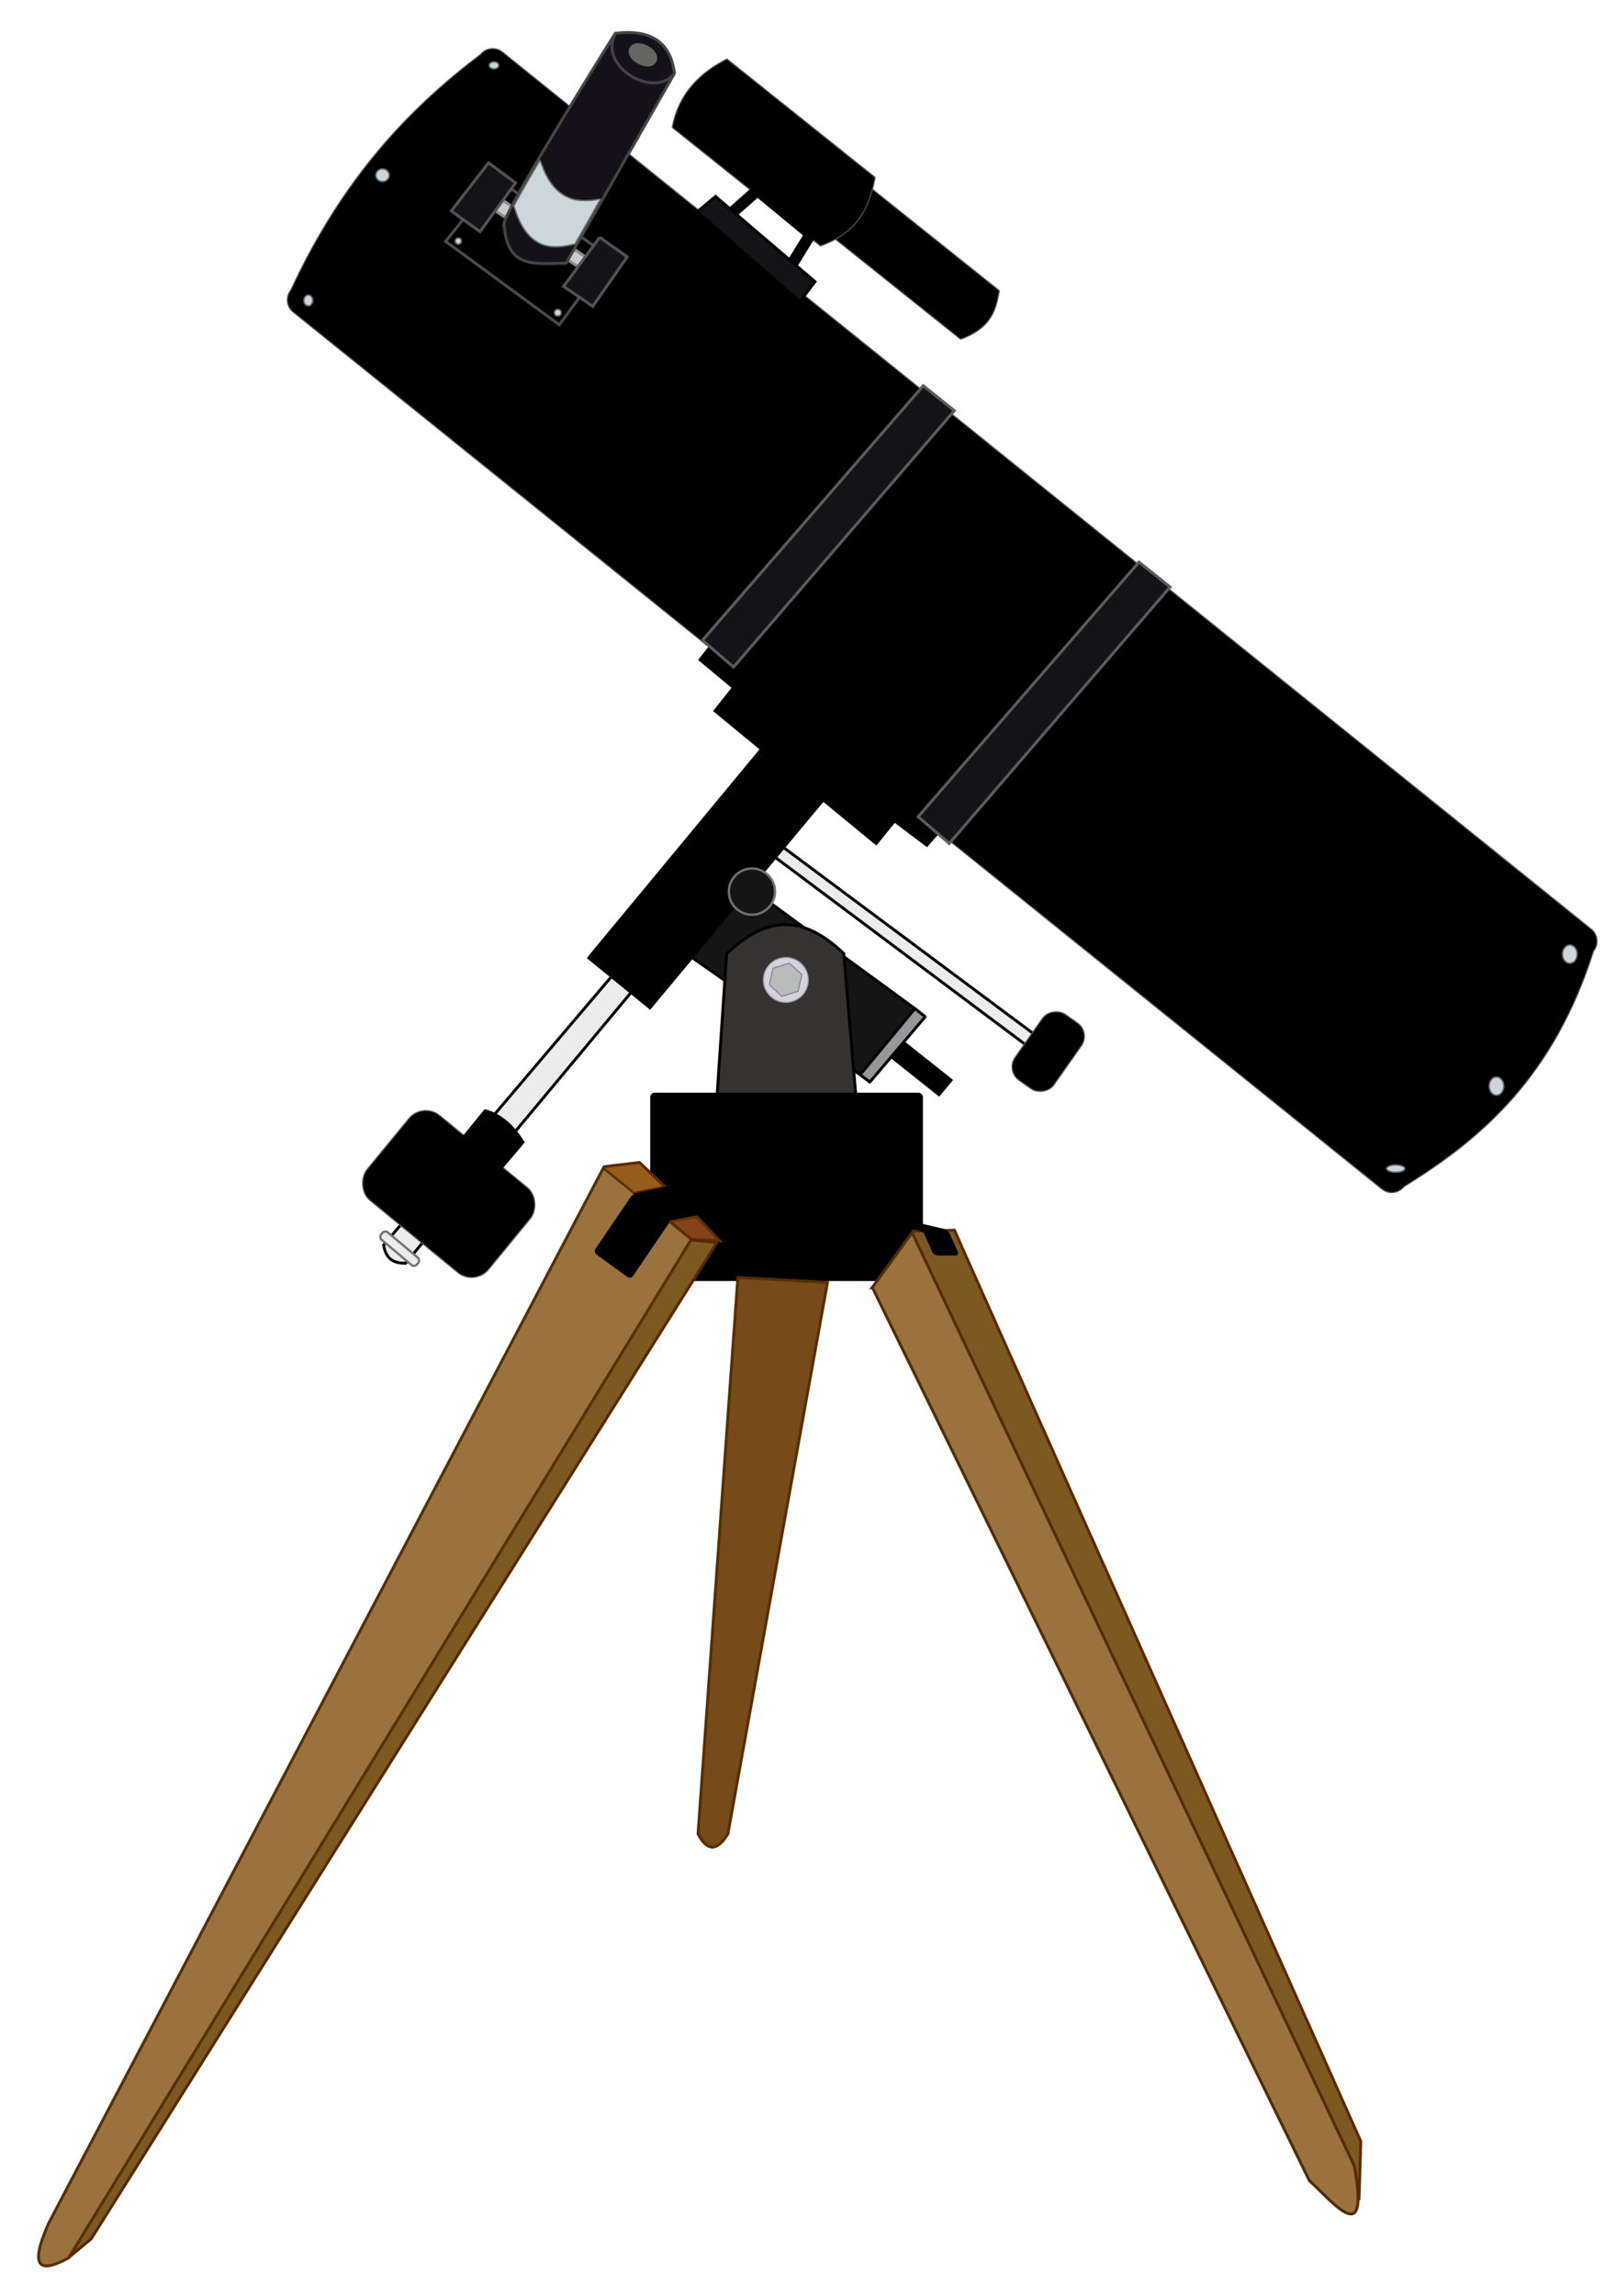 <?xml version="1.0" encoding="UTF-8" standalone="no"?>
<svg
   xmlns:dc="http://purl.org/dc/elements/1.1/"
   xmlns:cc="http://creativecommons.org/ns#"
   xmlns:rdf="http://www.w3.org/1999/02/22-rdf-syntax-ns#"
   xmlns:svg="http://www.w3.org/2000/svg"
   xmlns="http://www.w3.org/2000/svg"
   xmlns:sodipodi="http://sodipodi.sourceforge.net/DTD/sodipodi-0.dtd"
   xmlns:inkscape="http://www.inkscape.org/namespaces/inkscape"
   id="svg2"
   sodipodi:docname="telescope.svg"
   viewBox="0 0 332.598 472.441"
   version="1.1"
   inkscape:version="1.0.2-2 (e86c870879, 2021-01-15)"
   width="88mm"
   height="125mm">
  <defs
     id="defs61" />
  <sodipodi:namedview
     id="base"
     bordercolor="#666666"
     inkscape:pageshadow="2"
     inkscape:window-y="-8"
     pagecolor="#ffffff"
     inkscape:window-height="1017"
     inkscape:window-maximized="1"
     inkscape:zoom="0.78743629"
     inkscape:window-x="-8"
     showgrid="false"
     borderopacity="1.0"
     inkscape:current-layer="layer1"
     inkscape:cx="251.29812"
     inkscape:cy="387.33292"
     inkscape:window-width="1920"
     inkscape:pageopacity="0.0"
     inkscape:document-units="px"
     inkscape:document-rotation="0"
     units="mm" />
  <g
     id="layer1"
     inkscape:label="Layer 1"
     inkscape:groupmode="layer"
     transform="translate(-55.651,-118.59)">
    <g
       id="g3818"
       transform="matrix(0.594,0,0,0.594,30.23,54.536)">
      <path
         id="path3610"
         sodipodi:nodetypes="ccccc"
         style="fill:#ececec;stroke:#000000;stroke-width:1px"
         d="m 310.29,403.98 92.565,69.251 2.955,-3.66 -92.426,-68.837 -3.094,3.245 z" />
      <path
         id="path3606"
         sodipodi:nodetypes="ccccc"
         style="fill:#ececec;stroke:#000000;stroke-width:1px"
         d="m 255.5,445.14 -79.776,93.962 c 0.78,5.167 3.847,6.331 7.585,6.321 l 78.512,-94.241 -6.321,-6.042 z" />
      <path
         id="path3688"
         sodipodi:nodetypes="cccc"
         style="fill:#989698;stroke:#000000;stroke-width:1px;stroke-linejoin:round"
         d="m 359.86,457.21 3.5,2.833 -19.179,22.63 -3.221,-2.445" />
      <path
         id="path3602"
         sodipodi:nodetypes="ccccc"
         style="fill:#161516;stroke:#000000;stroke-width:1px"
         d="m 273.07,432.91 67.766,47.221 18.963,-22.922 -67.072,-48.986 z" />
      <path
         id="path3600"
         sodipodi:nodetypes="cccc"
         style="fill:#343331;stroke:#000000;stroke-width:1px"
         d="m 291.19,488.28 3.374,-50.125 c 11.559,-10.75 24.165,-15.798 40.595,0 l 4.183,49.275" />
      <rect
         id="rect3668"
         style="color:#000000;fill:#000000;stroke:#000000;stroke-width:0.4;stroke-linecap:round;stroke-linejoin:round"
         ry="1.34"
         height="64.848"
         width="94.092"
         y="486.54"
         x="268.29" />
      <path
         id="path3674"
         sodipodi:nodetypes="cccc"
         style="fill:#87421b;stroke:#5c310e;stroke-width:1px"
         d="m 275.23,530.61 9.036,-1.276 7.867,8.292 -9.461,-0.532" />
      <path
         id="path3666"
         sodipodi:nodetypes="cccc"
         style="fill:#7d5922;stroke:#572900;stroke-width:1px"
         d="m 282.62,537.46 8.63,0.719 -216.85,345.18 -7.971,6.604" />
      <path
         id="path3664"
         sodipodi:nodetypes="cccc"
         style="fill:#7d5922;stroke:#5f2900;stroke-width:1px"
         d="m 358.92,534.29 14.576,-0.327 140.81,315.64 -0.641,20.404" />
      <path
         id="rect2816"
         d="m 247.88,-37.984 h 484.36 c 2.983,0 5.384,2.401 5.384,5.384 16.472,42.478 10.678,74.767 0,104.82 0,2.983 -2.401,5.384 -5.384,5.384 H 247.88 c -2.983,0 -5.384,-2.401 -5.384,-5.384 -10.311,-41.565 -7.535,-74.721 0,-104.82 0,-2.983 2.401,-5.384 5.384,-5.384 z"
         sodipodi:nodetypes="ccccccccc"
         style="color:#000000;fill:#000000;stroke:#514f58;stroke-width:0.4;stroke-linecap:round;stroke-linejoin:round"
         transform="rotate(38.845)" />
      <path
         id="path3590"
         sodipodi:nodetypes="ccccc"
         style="fill:#9a723d;stroke:#553000;stroke-width:1px"
         d="m 59.711,877.85 192.17,-365.47 30.47,24.73 -215.74,352.82 c -9.732,5.388 -14.064,3.937 -6.901,-12.076 z" />
      <path
         id="path3592"
         sodipodi:nodetypes="ccccc"
         style="fill:#9a723d;stroke:#522d00;stroke-width:1px"
         d="m 345.04,553.78 13.801,-18.977 153.19,323.25 c 5.309,28.685 -6.444,13.497 -15.527,5.176 l -151.46,-309.45 z" />
      <path
         id="path3594"
         sodipodi:nodetypes="ccccc"
         style="fill:#764b19;stroke:#562f00;stroke-width:1px"
         d="m 329.51,552.06 -31.053,-1.725 -13.801,192.75 c 3.101,5.939 6.533,6.249 10.351,0 l 34.504,-191.02 z" />
      <path
         id="path3604"
         sodipodi:nodetypes="ccccc"
         style="fill:#000000;stroke:#000000;stroke-width:1px"
         d="m 246.78,439.64 63.636,-76.836 20.8,18.272 -63.21,75.852 -21.226,-17.287 z" />
      <path
         id="path3614"
         sodipodi:nodetypes="ccccc"
         style="fill:#000000;stroke:#000000;stroke-width:1px"
         d="m 301.62,340.12 -11.058,13.956 55.829,45.958 10.484,-13.012 -55.254,-46.902 z" />
      <g
         id="g3641"
         transform="matrix(0.781,0.624,-0.624,0.781,162.83,-105.56)">
        <path
           id="rect3639"
           sodipodi:nodetypes="ccccc"
           style="color:#000000;fill:#000000;stroke:#514f58;stroke-width:0.4;stroke-linecap:round;stroke-linejoin:round"
           d="m 314.78,104.22 h 58.153 c 3.669,6.659 5.537,12.269 0,21.491 H 314.78 Z" />
        <path
           id="rect3637"
           sodipodi:nodetypes="ccccc"
           style="color:#000000;fill:#000000;stroke:#514f58;stroke-width:0.4;stroke-linecap:round;stroke-linejoin:round"
           d="m 249.05,100.43 h 65.738 c 6.553,12.275 5.761,20.942 0,30.341 H 249.05 c -4.496,-8.462 -5.49,-18.211 0,-30.341 z" />
      </g>
      <path
         id="path3645"
         sodipodi:nodetypes="ccccc"
         style="fill:none;stroke:#000000;stroke-width:4"
         d="m 289.5,187.65 15.726,-13.906 18.407,15.17 -10.114,16.434 -24.03,-17.69 z" />
      <path
         id="path3649"
         sodipodi:nodetypes="ccccc"
         style="fill:none;stroke:#4b4b4f;stroke-width:1px"
         d="m 213.63,170.84 -16.413,20.607 39.38,28.908 17.341,-23.694 -37.031,-25.452" />
      <rect
         id="rect3658"
         ry="7.601"
         style="color:#000000;fill:#000000;stroke:#59595c;stroke-width:0.4;stroke-linecap:round;stroke-linejoin:round"
         transform="matrix(0.773,0.635,-0.635,0.773,0,0)"
         height="38.007"
         width="54.476"
         y="257.95"
         x="456.77" />
      <rect
         id="rect3660"
         ry="5.655"
         style="color:#000000;fill:#000000;stroke:#59595c;stroke-width:0.4;stroke-linecap:round;stroke-linejoin:round"
         transform="matrix(0.575,-0.818,0.818,0.575,0,0)"
         height="16.47"
         width="27.872"
         y="595.48"
         x="-166.71" />
      <rect
         id="rect3662"
         ry="1.235"
         style="color:#000000;fill:#000000;stroke:#000000;stroke-width:0.4;stroke-linecap:round;stroke-linejoin:round"
         transform="matrix(0.808,0.589,-0.562,0.827,0,0)"
         height="24.404"
         width="15.659"
         y="266.93"
         x="510.33" />
      <path
         id="path3670"
         sodipodi:nodetypes="cccc"
         style="fill:#965c1b;stroke:#5a2a00;stroke-width:1px"
         d="m 251.84,512 12.544,-1.488 8.93,8.505 -10.206,2.02" />
      <path
         id="path3676"
         style="fill:#000000;stroke:#000000;stroke-width:1px"
         d="m 263.43,521.57 c 0.744,-0.106 11.906,-2.658 11.906,-2.658 l 8.611,9.355 -9.461,1.913 -11.056,-8.611 z" />
      <rect
         id="rect3678"
         ry="1.217"
         style="color:#000000;fill:#000000;stroke:#000000;stroke-width:0.418;stroke-linecap:round;stroke-linejoin:round"
         transform="matrix(1,-0.008,0.411,0.912,0,0)"
         height="9.451"
         width="8.435"
         y="586.57"
         x="121.55" />
      <path
         id="path3680"
         sodipodi:nodetypes="ccccc"
         style="fill:#000000;stroke:#000000;stroke-width:1px"
         d="m 361.32,532.02 c 0.615,0.123 8.588,2.025 8.588,2.025 l -6.952,0.159 -2.989,-1.078 1.968,-0.861" />
      <circle
         id="path3682"
         style="color:#000000;fill:#d6d1de;stroke:#a1a1a0;stroke-width:0.4;stroke-linecap:round;stroke-linejoin:round"
         transform="translate(-2.335,-1.668)"
         cx="317.421"
         cy="448.953"
         r="7.754" />
      <path
         id="path3684"
         style="fill:#babbbd;fill-rule:evenodd;stroke:#727472;stroke-width:0.3"
         sodipodi:type="star"
         d="m 315.837,447.869 -5.634,1.754 -4.336,-4.002 1.298,-5.756 5.634,-1.754 4.336,4.002 z"
         sodipodi:r1="5.900455"
         inkscape:flatsided="true"
         transform="translate(3.502,3.335)"
         sodipodi:arg2="1.2690183"
         sodipodi:arg1="0.74541948"
         inkscape:randomized="0"
         sodipodi:cy="443.86694"
         sodipodi:cx="311.50156"
         inkscape:rounded="0"
         sodipodi:r2="5.1099439"
         sodipodi:sides="6" />
      <circle
         id="path3686"
         style="color:#000000;fill:#161516;stroke:#727472;stroke-width:0.8;stroke-linecap:round;stroke-linejoin:round"
         transform="translate(2.835,2.668)"
         cx="300.496"
         cy="414.017"
         r="8.004" />
      <rect
         id="rect3690"
         ry="1.34"
         style="color:#000000;fill:#ececec;stroke:#727472;stroke-width:0.8;stroke-linecap:round;stroke-linejoin:round"
         transform="rotate(40.063)"
         height="3.352"
         width="16.2"
         y="295.22"
         x="478.44" />
      <path
         id="path3692"
         sodipodi:nodetypes="cccc"
         style="fill:#000000;stroke:#000000;stroke-width:1px"
         d="m 202.51,502.94 8.38,-10.335 c 5.126,1.38 9.491,5.044 13.128,10.893 l -7.821,9.217" />
      <path
         id="path3694"
         style="fill:#000000;stroke:#000000;stroke-width:1px"
         d="m 356.13,469.15 16.2,12.849 -4.19,5.028 -16.48,-13.128 4.469,-4.748 z" />
      <path
         id="path3696"
         style="fill:#000000;stroke:#000000;stroke-width:1px"
         d="m 289.05,331.67 -3.677,4.698 12.257,10.214 5.107,-5.72" />
      <path
         id="path3696-8"
         sodipodi:nodetypes="cccc"
         style="fill:#000000;stroke:#000000;stroke-width:1px"
         d="m 356.16,384.68 -5.516,5.924 13.278,10.01 5.107,-5.72" />
      <path
         id="path3720"
         sodipodi:nodetypes="ccccc"
         style="fill:#141418;stroke:#5c5c5c;stroke-width:1px"
         d="m 286.18,329.65 76.506,-88.21 10.785,8.64 -76.506,88.823 -10.785,-9.253 z" />
      <path
         id="path3720-9"
         sodipodi:nodetypes="ccccc"
         style="fill:#141418;stroke:#5c5c5c;stroke-width:1px"
         d="m 360.93,390.75 76.506,-88.21 10.785,8.64 -76.506,88.823 -10.785,-9.253 z" />
      <path
         id="path3746"
         sodipodi:nodetypes="cccc"
         style="fill:#141418;stroke:#000000;stroke-width:1px"
         d="m 284.81,180.86 5.901,-4.969 34.475,29.506 -4.969,6.522" />
      <path
         id="path3770"
         sodipodi:nodetypes="ccccc"
         style="fill:#cacbcb;stroke:#8d8c8e;stroke-width:1px"
         d="m 216.48,176.82 31.68,21.741 -2.485,3.416 -31.68,-21.43 2.485,-3.727 z" />
      <path
         id="path3651"
         sodipodi:nodetypes="ccccc"
         style="fill:#141418;stroke:#525353;stroke-width:1px"
         d="m 212.08,164.22 -12.937,16.693 9.972,7.148 12.326,-16.849 -9.361,-6.992 z" />
      <path
         id="path3651-4"
         sodipodi:nodetypes="ccccc"
         style="fill:#141418;stroke:#525353;stroke-width:1px"
         d="m 250.59,190.05 -12.529,17.001 10.143,6.904 11.914,-17.143 -9.528,-6.763 z" />
      <path
         id="path3647"
         sodipodi:nodetypes="ccccc"
         style="fill:#141218;stroke:#454545;stroke-width:1px"
         d="m 217.44,185.13 c 1.264,-6.321 38.547,-65.76 38.547,-65.76 12.136,-1.492 19.146,2.932 20.516,13.862 l -37.571,65.804 c -9.496,-0.182 -20.691,2.878 -21.491,-13.906 z" />
      <path
         id="path3772"
         sodipodi:nodetypes="cc"
         style="fill:none;stroke:#444148;stroke-width:1px"
         d="m 256.03,119.42 c -6.078,10.986 12.522,22.805 20.271,14.147" />
      <ellipse
         id="path3774"
         style="color:#000000;fill:#141218;stroke:#656664;stroke-width:4;stroke-linecap:round;stroke-linejoin:round"
         transform="matrix(0.883,0.47,-0.47,0.883,89.343,-109.49)"
         cx="266.517"
         cy="125.769"
         rx="3.253"
         ry="1.531" />
      <path
         id="path3800"
         style="color:#000000;fill:#ccd7db;stroke:#656664;stroke-width:0.5;stroke-linecap:round;stroke-linejoin:round"
         d="m 232.34,193.03 c -4.824,-1.05 -8.487,-5.043 -10.816,-11.792 l -0.71,-2.056 1.492,-2.727 c 1.666,-3.044 7.295,-12.788 7.516,-13.01 0.078,-0.078 0.428,0.654 0.777,1.626 2.361,6.576 6.071,10.536 11.089,11.836 1.823,0.472 5.369,0.512 7.57,0.086 0.835,-0.162 1.549,-0.263 1.587,-0.224 0.038,0.038 -1.921,3.56 -4.353,7.825 l -4.423,7.755 -1.277,0.299 c -3.255,0.762 -6.113,0.892 -8.452,0.383 z" />
      <circle
         id="path3802"
         style="color:#000000;fill:#ccd7db;stroke:#656664;stroke-width:0.5;stroke-linecap:round;stroke-linejoin:round"
         cx="201.6"
         cy="191.353"
         r="1.074" />
      <circle
         id="path3804"
         style="color:#000000;fill:#ccd7db;stroke:#656664;stroke-width:0.5;stroke-linecap:round;stroke-linejoin:round"
         cx="236.066"
         cy="216.15"
         r="1.164" />
      <ellipse
         id="path3806"
         style="color:#000000;fill:#ccd7db;stroke:#656664;stroke-width:0.5;stroke-linecap:round;stroke-linejoin:round"
         cx="561.315"
         cy="484.062"
         rx="2.54"
         ry="3.175" />
      <ellipse
         id="path3808"
         style="color:#000000;fill:#ccd7db;stroke:#656664;stroke-width:0.5;stroke-linecap:round;stroke-linejoin:round"
         cx="586.714"
         cy="438.344"
         rx="2.54"
         ry="3.175" />
      <ellipse
         id="path3810"
         style="color:#000000;fill:#ccd7db;stroke:#656664;stroke-width:0.5;stroke-linecap:round;stroke-linejoin:round"
         cx="526.392"
         cy="512.636"
         rx="3.175"
         ry="1.27" />
      <ellipse
         id="path3812"
         style="color:#000000;fill:#ccd7db;stroke:#656664;stroke-width:0.5;stroke-linecap:round;stroke-linejoin:round"
         cx="149.62"
         cy="211.907"
         rx="1.545"
         ry="1.876" />
      <ellipse
         id="path3814"
         style="color:#000000;fill:#ccd7db;stroke:#656664;stroke-width:0.5;stroke-linecap:round;stroke-linejoin:round"
         cx="175.329"
         cy="168.544"
         rx="2.317"
         ry="2.207" />
      <ellipse
         id="path3816"
         style="color:#000000;fill:#ccd7db;stroke:#656664;stroke-width:0.5;stroke-linecap:round;stroke-linejoin:round"
         cx="213.948"
         cy="130.477"
         rx="1.655"
         ry="1.214" />
    </g>
  </g>
</svg>
